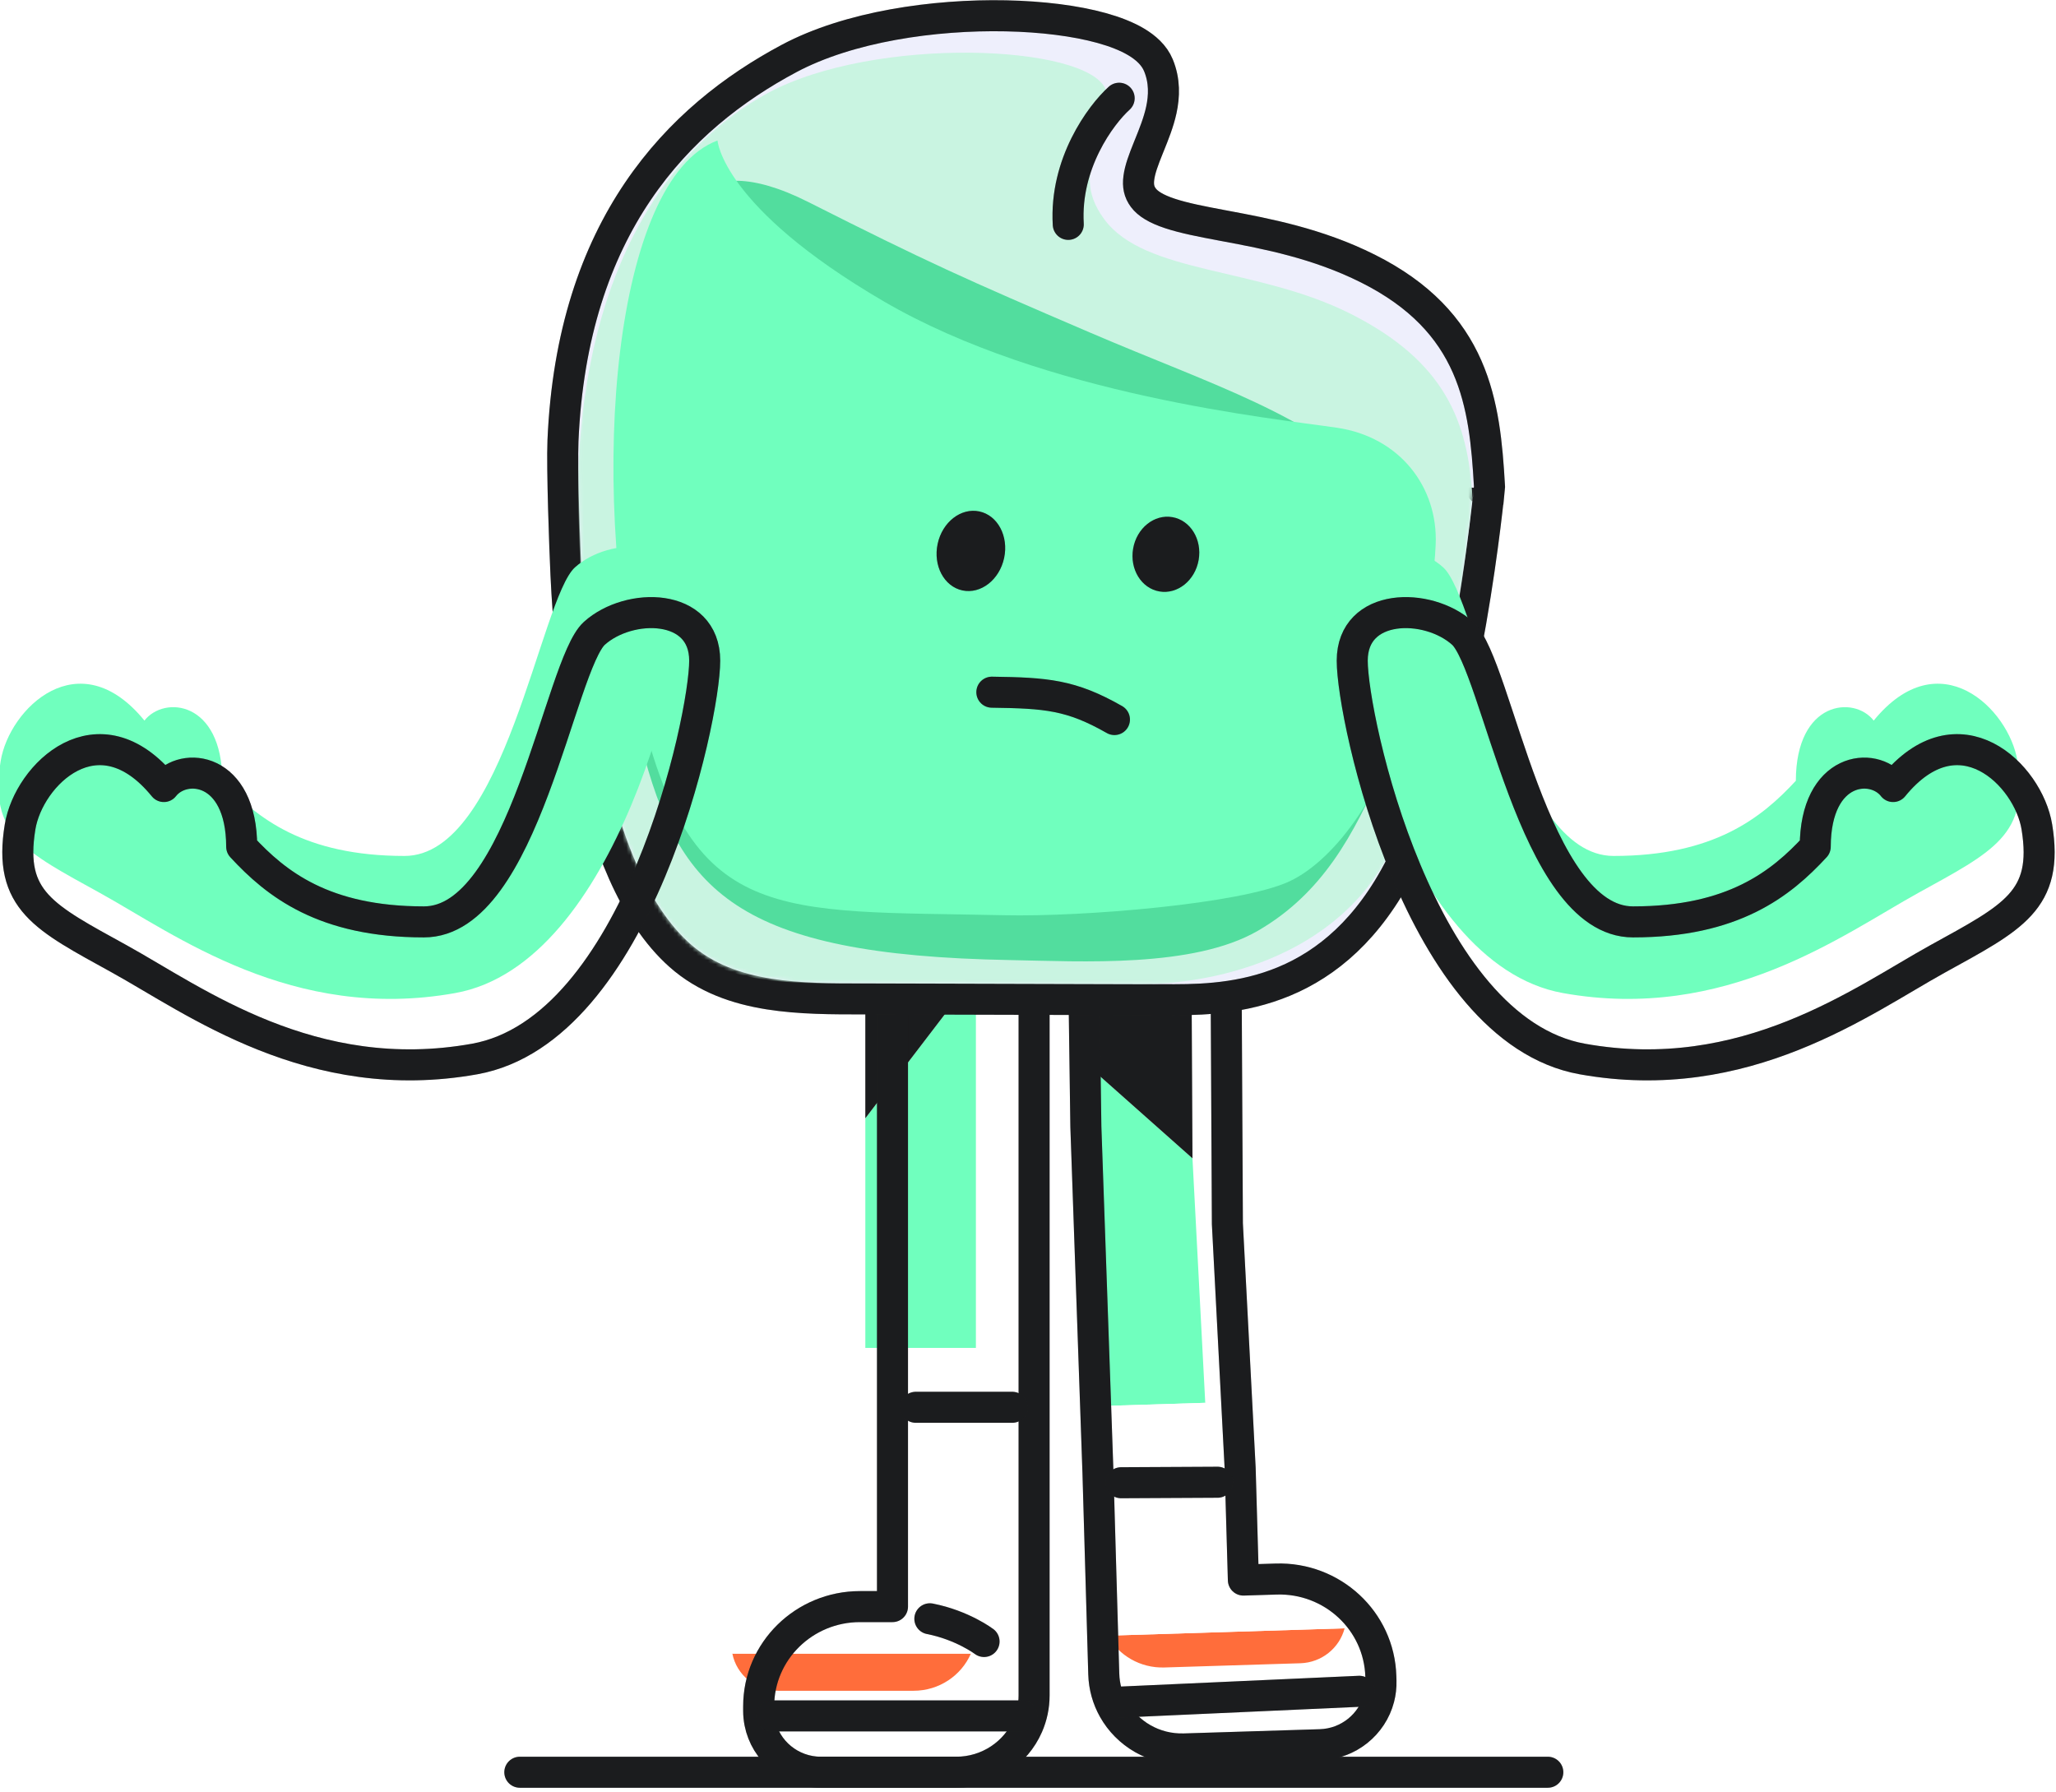 <svg width="530" height="462" viewBox="0 0 530 462" fill="none" xmlns="http://www.w3.org/2000/svg">
<g filter="url(#filter0_i_6539_1578)">
<path fill-rule="evenodd" clip-rule="evenodd" d="M312.399 315.596L315.692 378.624L287.033 379.514L283.914 290.312L312.399 315.596Z" fill="#70FFBE"/>
<path d="M286.361 250.995L308.956 250.293C310.63 250.241 312.026 251.536 312.074 253.187L312.399 315.596L283.914 290.312L283.415 254.077C283.368 252.427 284.686 251.047 286.361 250.995Z" fill="#222325"/>
<path d="M286.361 250.995L308.956 250.293C310.63 250.241 312.026 251.536 312.074 253.187L312.399 315.596L283.914 290.312L283.415 254.077C283.368 252.427 284.686 251.047 286.361 250.995Z" fill="black" fill-opacity="0.2"/>
<path d="M340.209 445.758L305.16 446.847C298.896 447.042 293.363 443.7 290.529 438.65L351.616 436.753C350.304 441.79 345.742 445.586 340.209 445.758Z" fill="#FF6D3B"/>
<path d="M319.67 411.343L329.093 411.05C341.372 410.669 351.609 420.17 351.958 432.272L351.992 433.429C352.025 434.577 351.893 435.692 351.616 436.753L290.529 438.65C289.323 436.501 288.606 434.041 288.531 431.413L288.396 426.744L287.98 412.327L287.033 379.514L315.692 378.624L316.552 408.449C316.6 410.099 317.996 411.395 319.67 411.343Z" fill="white"/>
</g>
<path d="M316.073 253.157L316.398 315.472L319.686 378.406C319.688 378.437 319.689 378.469 319.69 378.5L320.521 407.314L328.978 407.052C343.41 406.603 355.542 417.783 355.956 432.148L355.99 433.305C356.034 434.836 355.858 436.33 355.487 437.753C353.73 444.498 347.648 449.529 340.325 449.757L305.275 450.846C297.487 451.087 290.584 446.929 287.04 440.614C285.527 437.916 284.627 434.828 284.532 431.537L284.398 426.868L283.982 412.451L283.036 379.65L283.035 379.638L279.917 290.461C279.916 290.446 279.916 290.43 279.915 290.415C279.915 290.402 279.915 290.389 279.915 290.376L279.416 254.165C279.324 250.268 282.43 247.115 286.246 246.996L308.841 246.295C312.668 246.176 315.959 249.149 316.072 253.063C316.073 253.094 316.073 253.126 316.073 253.157Z" stroke="#222325" stroke-width="8" stroke-linejoin="round"/>
<path d="M316.073 253.157L316.398 315.472L319.686 378.406C319.688 378.437 319.689 378.469 319.69 378.5L320.521 407.314L328.978 407.052C343.41 406.603 355.542 417.783 355.956 432.148L355.99 433.305C356.034 434.836 355.858 436.33 355.487 437.753C353.73 444.498 347.648 449.529 340.325 449.757L305.275 450.846C297.487 451.087 290.584 446.929 287.04 440.614C285.527 437.916 284.627 434.828 284.532 431.537L284.398 426.868L283.982 412.451L283.036 379.65L283.035 379.638L279.917 290.461C279.916 290.446 279.916 290.43 279.915 290.415C279.915 290.402 279.915 290.389 279.915 290.376L279.416 254.165C279.324 250.268 282.43 247.115 286.246 246.996L308.841 246.295C312.668 246.176 315.959 249.149 316.072 253.063C316.073 253.094 316.073 253.126 316.073 253.157Z" stroke="black" stroke-opacity="0.2" stroke-width="8" stroke-linejoin="round"/>
<line x1="288.995" y1="382.225" x2="313.869" y2="382.096" stroke="#222325" stroke-width="8" stroke-linecap="round"/>
<line x1="288.995" y1="382.225" x2="313.869" y2="382.096" stroke="black" stroke-opacity="0.2" stroke-width="8" stroke-linecap="round"/>
<line x1="289.229" y1="438.752" x2="350.407" y2="435.987" stroke="#222325" stroke-width="8" stroke-linecap="round"/>
<line x1="289.229" y1="438.752" x2="350.407" y2="435.987" stroke="black" stroke-opacity="0.2" stroke-width="8" stroke-linecap="round"/>
<g filter="url(#filter1_i_6539_1578)">
<path fill-rule="evenodd" clip-rule="evenodd" d="M234.067 305.263V364.479H262.569V267.988L234.067 305.263Z" fill="#70FFBE"/>
<path d="M259.554 253.853H237.083C235.417 253.853 234.067 255.178 234.067 256.813V305.263L262.569 267.988V256.813C262.569 255.178 261.219 253.853 259.554 253.853Z" fill="#222325"/>
<path d="M259.554 253.853H237.083C235.417 253.853 234.067 255.178 234.067 256.813V305.263L262.569 267.988V256.813C262.569 255.178 261.219 253.853 259.554 253.853Z" fill="black" fill-opacity="0.2"/>
<path d="M211.63 452.853H246.488C253.121 452.853 258.816 448.91 261.274 443.282H199.791C200.869 448.735 205.76 452.853 211.63 452.853Z" fill="#FF6D3B"/>
<path d="M231.052 418.156H221.681C209.469 418.156 199.569 427.875 199.569 439.865V441.012C199.569 441.788 199.645 442.547 199.791 443.282H261.274C262.108 441.374 262.569 439.272 262.569 437.064V432.438V418.156V364.479H234.067V415.196C234.067 416.831 232.718 418.156 231.052 418.156Z" fill="white"/>
</g>
<path d="M259.554 249.853H237.083C233.278 249.853 230.067 252.9 230.067 256.813V305.263V364.479V414.156H221.681C207.329 414.156 195.569 425.597 195.569 439.865V441.012C195.569 442.05 195.671 443.069 195.867 444.058C197.319 451.399 203.864 456.853 211.63 456.853H246.488C254.735 456.853 261.855 451.946 264.94 444.883C265.989 442.481 266.569 439.835 266.569 437.064V432.438V418.156V364.479V267.988V256.813C266.569 252.9 263.359 249.853 259.554 249.853Z" stroke="#222325" stroke-width="8" stroke-linejoin="round"/>
<path d="M259.554 249.853H237.083C233.278 249.853 230.067 252.9 230.067 256.813V305.263V364.479V414.156H221.681C207.329 414.156 195.569 425.597 195.569 439.865V441.012C195.569 442.05 195.671 443.069 195.867 444.058C197.319 451.399 203.864 456.853 211.63 456.853H246.488C254.735 456.853 261.855 451.946 264.94 444.883C265.989 442.481 266.569 439.835 266.569 437.064V432.438V418.156V364.479V267.988V256.813C266.569 252.9 263.359 249.853 259.554 249.853Z" stroke="black" stroke-opacity="0.2" stroke-width="8" stroke-linejoin="round"/>
<line x1="134" y1="456.853" x2="399" y2="456.853" stroke="#222325" stroke-width="8" stroke-linecap="round"/>
<line x1="134" y1="456.853" x2="399" y2="456.853" stroke="black" stroke-opacity="0.2" stroke-width="8" stroke-linecap="round"/>
<path d="M239.699 417.296C248.099 418.938 253.673 423.151 253.673 423.151" stroke="#222325" stroke-width="8" stroke-linecap="round"/>
<path d="M239.699 417.296C248.099 418.938 253.673 423.151 253.673 423.151" stroke="black" stroke-opacity="0.2" stroke-width="8" stroke-linecap="round"/>
<line x1="236.069" y1="362.776" x2="260.944" y2="362.776" stroke="#222325" stroke-width="8" stroke-linecap="round"/>
<line x1="236.069" y1="362.776" x2="260.944" y2="362.776" stroke="black" stroke-opacity="0.2" stroke-width="8" stroke-linecap="round"/>
<line x1="198.959" y1="442.336" x2="263.456" y2="442.336" stroke="#222325" stroke-width="8" stroke-linecap="round"/>
<line x1="198.959" y1="442.336" x2="263.456" y2="442.336" stroke="black" stroke-opacity="0.2" stroke-width="8" stroke-linecap="round"/>
<path d="M383.938 125.748L383.967 125.446L383.949 125.144C383.353 114.789 382.448 104.182 378.188 94.502C373.842 84.626 366.158 76.02 352.641 69.244C339.613 62.714 326.427 60.239 315.902 58.263C315.65 58.216 315.4 58.169 315.152 58.123C309.731 57.104 305.224 56.23 301.61 55.034C297.972 53.83 295.867 52.491 294.731 50.963C293.616 49.464 293.312 47.885 293.573 45.858C293.858 43.644 294.778 41.184 296.01 38.13C296.105 37.895 296.201 37.655 296.3 37.413C297.399 34.7 298.67 31.564 299.364 28.377C300.141 24.806 300.281 20.844 298.621 16.822C297.525 14.167 295.278 12.224 292.878 10.798C290.419 9.336 287.367 8.16 283.989 7.222C277.22 5.344 268.562 4.269 259.279 4.081C240.804 3.707 218.875 6.834 203.402 15.079C189.215 22.64 175.192 33.416 164.43 49.33C153.655 65.262 146.3 86.121 145.126 113.601C144.827 120.622 145.579 141.344 145.895 148.09C146.447 159.913 147.934 179.114 152.109 197.902C156.234 216.468 163.175 235.576 175.261 246.298C181.876 252.167 189.914 254.922 198.213 256.244C206.149 257.507 214.652 257.502 222.709 257.497C223.013 257.496 223.317 257.496 223.619 257.496C223.622 257.496 223.625 257.496 223.627 257.496L302.705 257.716L302.718 257.716C311.277 257.713 322.235 257.151 333.099 252.072C344.081 246.938 354.577 237.381 362.598 220.117C370.502 203.105 375.817 179.396 379.155 160.211C380.833 150.565 382.027 141.962 382.802 135.77C383.19 132.672 383.473 130.175 383.66 128.448C383.753 127.585 383.822 126.914 383.868 126.457C383.88 126.341 383.89 126.238 383.899 126.15C383.908 126.065 383.915 125.993 383.92 125.935L383.934 125.798L383.937 125.763L383.938 125.753L383.938 125.75C383.938 125.749 383.938 125.748 379.956 125.377L383.938 125.748Z" fill="#EEEFFC"/>
<path d="M383.938 125.748L383.967 125.446L383.949 125.144C383.353 114.789 382.448 104.182 378.188 94.502C373.842 84.626 366.158 76.02 352.641 69.244C339.613 62.714 326.427 60.239 315.902 58.263C315.65 58.216 315.4 58.169 315.152 58.123C309.731 57.104 305.224 56.23 301.61 55.034C297.972 53.83 295.867 52.491 294.731 50.963C293.616 49.464 293.312 47.885 293.573 45.858C293.858 43.644 294.778 41.184 296.01 38.13C296.105 37.895 296.201 37.655 296.3 37.413C297.399 34.7 298.67 31.564 299.364 28.377C300.141 24.806 300.281 20.844 298.621 16.822C297.525 14.167 295.278 12.224 292.878 10.798C290.419 9.336 287.367 8.16 283.989 7.222C277.22 5.344 268.562 4.269 259.279 4.081C240.804 3.707 218.875 6.834 203.402 15.079C189.215 22.64 175.192 33.416 164.43 49.33C153.655 65.262 146.3 86.121 145.126 113.601C144.827 120.622 145.579 141.344 145.895 148.09C146.447 159.913 147.934 179.114 152.109 197.902C156.234 216.468 163.175 235.576 175.261 246.298C181.876 252.167 189.914 254.922 198.213 256.244C206.149 257.507 214.652 257.502 222.709 257.497C223.013 257.496 223.317 257.496 223.619 257.496C223.622 257.496 223.625 257.496 223.627 257.496L302.705 257.716L302.718 257.716C311.277 257.713 322.235 257.151 333.099 252.072C344.081 246.938 354.577 237.381 362.598 220.117C370.502 203.105 375.817 179.396 379.155 160.211C380.833 150.565 382.027 141.962 382.802 135.77C383.19 132.672 383.473 130.175 383.66 128.448C383.753 127.585 383.822 126.914 383.868 126.457C383.88 126.341 383.89 126.238 383.899 126.15C383.908 126.065 383.915 125.993 383.92 125.935L383.934 125.798L383.937 125.763L383.938 125.753L383.938 125.75C383.938 125.749 383.938 125.748 379.956 125.377L383.938 125.748Z" stroke="#222325" stroke-width="8"/>
<path d="M383.938 125.748L383.967 125.446L383.949 125.144C383.353 114.789 382.448 104.182 378.188 94.502C373.842 84.626 366.158 76.02 352.641 69.244C339.613 62.714 326.427 60.239 315.902 58.263C315.65 58.216 315.4 58.169 315.152 58.123C309.731 57.104 305.224 56.23 301.61 55.034C297.972 53.83 295.867 52.491 294.731 50.963C293.616 49.464 293.312 47.885 293.573 45.858C293.858 43.644 294.778 41.184 296.01 38.13C296.105 37.895 296.201 37.655 296.3 37.413C297.399 34.7 298.67 31.564 299.364 28.377C300.141 24.806 300.281 20.844 298.621 16.822C297.525 14.167 295.278 12.224 292.878 10.798C290.419 9.336 287.367 8.16 283.989 7.222C277.22 5.344 268.562 4.269 259.279 4.081C240.804 3.707 218.875 6.834 203.402 15.079C189.215 22.64 175.192 33.416 164.43 49.33C153.655 65.262 146.3 86.121 145.126 113.601C144.827 120.622 145.579 141.344 145.895 148.09C146.447 159.913 147.934 179.114 152.109 197.902C156.234 216.468 163.175 235.576 175.261 246.298C181.876 252.167 189.914 254.922 198.213 256.244C206.149 257.507 214.652 257.502 222.709 257.497C223.013 257.496 223.317 257.496 223.619 257.496C223.622 257.496 223.625 257.496 223.627 257.496L302.705 257.716L302.718 257.716C311.277 257.713 322.235 257.151 333.099 252.072C344.081 246.938 354.577 237.381 362.598 220.117C370.502 203.105 375.817 179.396 379.155 160.211C380.833 150.565 382.027 141.962 382.802 135.77C383.19 132.672 383.473 130.175 383.66 128.448C383.753 127.585 383.822 126.914 383.868 126.457C383.88 126.341 383.89 126.238 383.899 126.15C383.908 126.065 383.915 125.993 383.92 125.935L383.934 125.798L383.937 125.763L383.938 125.753L383.938 125.75C383.938 125.749 383.938 125.748 379.956 125.377L383.938 125.748Z" stroke="black" stroke-opacity="0.2" stroke-width="8"/>
<mask id="mask0_6539_1578" style="mask-type:alpha" maskUnits="userSpaceOnUse" x="149" y="8" width="231" height="246">
<path d="M379.956 125.377C378.761 104.625 376.377 85.618 350.846 72.821C325.315 60.023 298.989 63.396 291.52 53.351C284.051 43.306 299.935 30.491 294.923 18.351C289.912 6.211 234.539 3.017 205.281 18.609C177.765 33.273 151.413 60.117 149.123 113.768C148.832 120.572 149.572 141.098 149.89 147.9C150.985 171.347 155.782 223.668 177.917 243.305C189.61 253.679 206.795 253.503 223.629 253.496L302.719 253.716C319.553 253.709 343.636 251.438 358.971 218.434C374.306 185.43 379.956 125.377 379.956 125.377Z" fill="#EEEFFC"/>
</mask>
<g mask="url(#mask0_6539_1578)">
<path d="M379.578 128.284C378.45 108.512 372.357 93.136 348.259 80.943C324.16 68.75 295.122 70.728 284.648 56.508C274.173 42.288 289.719 34.566 284.989 23C280.259 11.434 225.534 9.133 197.918 23.988C171.946 37.959 151.279 69.27 149.116 120.386C148.842 126.869 149.541 146.424 149.841 152.905C150.874 175.243 155.402 225.091 176.294 243.8C187.332 253.684 203.553 253.516 219.442 253.51L294.095 253.72C309.985 253.713 345.296 248.386 359.77 216.942C374.244 185.498 379.578 128.284 379.578 128.284Z" fill="#C9F4E1"/>
<path d="M356.532 197.804C348.998 215.232 340.881 230.305 324.259 239.938C307.637 249.571 278.856 247.825 260.322 247.489C189.767 246.209 174.921 229.677 165.274 191.917C155.627 154.158 175.216 74.631 174.953 58.437C174.953 58.437 177.985 36.734 208.412 52.099C238.84 67.464 248.747 71.918 281.069 85.766C313.391 99.613 336.984 106.489 357.408 126.031C377.831 145.573 364.067 180.376 356.532 197.804Z" fill="#52DD9E"/>
<g filter="url(#filter2_i_6539_1578)">
<path d="M360.438 196.601C356.269 214.721 343.851 233.352 331.414 239.191C318.976 245.03 278.039 248.378 257.973 247.934C199.048 246.631 176.742 250.856 163.624 192.838C150.505 134.82 157.262 58.14 183.962 48.218C183.962 48.218 185.077 65.337 226.777 89.665C268.478 113.994 327.357 119.866 343.619 122.258C359.882 124.65 369.742 137.626 369.091 152.397C368.439 167.169 364.607 178.481 360.438 196.601Z" fill="#70FFBE"/>
</g>
<path d="M255.68 178.435C269.692 178.629 276.096 179.099 287.282 185.487" stroke="#222325" stroke-width="8" stroke-linecap="round"/>
<path d="M255.68 178.435C269.692 178.629 276.096 179.099 287.282 185.487" stroke="black" stroke-opacity="0.2" stroke-width="8" stroke-linecap="round"/>
<ellipse cx="8.762" cy="10.41" rx="8.762" ry="10.41" transform="matrix(0.978 0.209 -0.21 0.978 243.894 130.008)" fill="#222325"/>
<ellipse cx="8.762" cy="10.41" rx="8.762" ry="10.41" transform="matrix(0.978 0.209 -0.21 0.978 243.894 130.008)" fill="black" fill-opacity="0.2"/>
<ellipse cx="8.576" cy="9.725" rx="8.576" ry="9.725" transform="matrix(0.985 0.17 -0.171 0.985 293.761 131.85)" fill="#222325"/>
<ellipse cx="8.576" cy="9.725" rx="8.576" ry="9.725" transform="matrix(0.985 0.17 -0.171 0.985 293.761 131.85)" fill="black" fill-opacity="0.2"/>
<path d="M288.5 25.323C283.74 29.628 274.452 42.159 275.38 57.84" stroke="#222325" stroke-width="8" stroke-linecap="round" stroke-linejoin="round"/>
<path d="M288.5 25.323C283.74 29.628 274.452 42.159 275.38 57.84" stroke="black" stroke-opacity="0.2" stroke-width="8" stroke-linecap="round" stroke-linejoin="round"/>
</g>
<g filter="url(#filter3_i_6539_1578)">
<path d="M5.179 213.147C2.057 232.182 11.409 236.496 30.787 247.202C50.165 257.908 80.333 280.536 122.352 272.994C164.371 265.451 181.66 185.336 181.66 170.317C181.66 155.298 162.17 155.196 153.221 163.254C144.271 171.311 135.11 237.649 109.287 237.649C83.464 237.649 71.167 227.863 62.306 218.267C62.254 197.654 47.308 196.23 42.235 202.754C25.339 182.035 7.387 199.687 5.179 213.147Z" fill="#70FFBE"/>
</g>
<path d="M5.179 213.147C2.057 232.182 11.409 236.496 30.787 247.202C50.165 257.908 80.333 280.536 122.352 272.994C164.371 265.451 181.66 185.336 181.66 170.317C181.66 155.298 162.17 155.196 153.221 163.254C144.271 171.311 135.11 237.649 109.287 237.649C83.464 237.649 71.167 227.863 62.306 218.267C62.254 197.654 47.308 196.23 42.235 202.754C25.339 182.035 7.387 199.687 5.179 213.147Z" stroke="#222325" stroke-width="8" stroke-linecap="round" stroke-linejoin="round"/>
<path d="M5.179 213.147C2.057 232.182 11.409 236.496 30.787 247.202C50.165 257.908 80.333 280.536 122.352 272.994C164.371 265.451 181.66 185.336 181.66 170.317C181.66 155.298 162.17 155.196 153.221 163.254C144.271 171.311 135.11 237.649 109.287 237.649C83.464 237.649 71.167 227.863 62.306 218.267C62.254 197.654 47.308 196.23 42.235 202.754C25.339 182.035 7.387 199.687 5.179 213.147Z" stroke="black" stroke-opacity="0.2" stroke-width="8" stroke-linecap="round" stroke-linejoin="round"/>
<g filter="url(#filter4_i_6539_1578)">
<path d="M525.064 213.147C528.186 232.182 518.833 236.496 499.456 247.202C480.078 257.908 449.91 280.536 407.891 272.994C365.872 265.451 348.582 185.336 348.582 170.317C348.583 155.298 368.073 155.196 377.022 163.254C385.972 171.311 395.133 237.649 420.956 237.649C446.778 237.649 459.076 227.863 467.937 218.267C467.989 197.654 482.934 196.23 488.008 202.754C504.904 182.035 522.856 199.687 525.064 213.147Z" fill="#70FFBE"/>
</g>
<path d="M525.064 213.147C528.186 232.182 518.833 236.496 499.456 247.202C480.078 257.908 449.91 280.536 407.891 272.994C365.872 265.451 348.582 185.336 348.582 170.317C348.583 155.298 368.073 155.196 377.022 163.254C385.972 171.311 395.133 237.649 420.956 237.649C446.778 237.649 459.076 227.863 467.937 218.267C467.989 197.654 482.934 196.23 488.008 202.754C504.904 182.035 522.856 199.687 525.064 213.147Z" stroke="#222325" stroke-width="8" stroke-linecap="round" stroke-linejoin="round"/>
<path d="M525.064 213.147C528.186 232.182 518.833 236.496 499.456 247.202C480.078 257.908 449.91 280.536 407.891 272.994C365.872 265.451 348.582 185.336 348.582 170.317C348.583 155.298 368.073 155.196 377.022 163.254C385.972 171.311 395.133 237.649 420.956 237.649C446.778 237.649 459.076 227.863 467.937 218.267C467.989 197.654 482.934 196.23 488.008 202.754C504.904 182.035 522.856 199.687 525.064 213.147Z" stroke="black" stroke-opacity="0.2" stroke-width="8" stroke-linecap="round" stroke-linejoin="round"/>
<defs>
<filter id="filter0_i_6539_1578" x="272.415" y="239.291" width="87.582" height="215.565" filterUnits="userSpaceOnUse" color-interpolation-filters="sRGB">
<feFlood flood-opacity="0" result="BackgroundImageFix"/>
<feBlend mode="normal" in="SourceGraphic" in2="BackgroundImageFix" result="shape"/>
<feColorMatrix in="SourceAlpha" type="matrix" values="0 0 0 0 0 0 0 0 0 0 0 0 0 0 0 0 0 0 127 0" result="hardAlpha"/>
<feOffset dx="-5" dy="-17"/>
<feGaussianBlur stdDeviation="1.5"/>
<feComposite in2="hardAlpha" operator="arithmetic" k2="-1" k3="1"/>
<feColorMatrix type="matrix" values="0 0 0 0 0.142 0 0 0 0 0.17 0 0 0 0 0.425 0 0 0 0.34 0"/>
<feBlend mode="darken" in2="shape" result="effect1_innerShadow_6539_1578"/>
</filter>
<filter id="filter1_i_6539_1578" x="188.569" y="242.853" width="82" height="218" filterUnits="userSpaceOnUse" color-interpolation-filters="sRGB">
<feFlood flood-opacity="0" result="BackgroundImageFix"/>
<feBlend mode="normal" in="SourceGraphic" in2="BackgroundImageFix" result="shape"/>
<feColorMatrix in="SourceAlpha" type="matrix" values="0 0 0 0 0 0 0 0 0 0 0 0 0 0 0 0 0 0 127 0" result="hardAlpha"/>
<feOffset dx="-11" dy="-17"/>
<feGaussianBlur stdDeviation="1.5"/>
<feComposite in2="hardAlpha" operator="arithmetic" k2="-1" k3="1"/>
<feColorMatrix type="matrix" values="0 0 0 0 0.142 0 0 0 0 0.17 0 0 0 0 0.425 0 0 0 0.34 0"/>
<feBlend mode="darken" in2="shape" result="effect1_innerShadow_6539_1578"/>
</filter>
<filter id="filter2_i_6539_1578" x="157.132" y="46.218" width="212.989" height="201.755" filterUnits="userSpaceOnUse" color-interpolation-filters="sRGB">
<feFlood flood-opacity="0" result="BackgroundImageFix"/>
<feBlend mode="normal" in="SourceGraphic" in2="BackgroundImageFix" result="shape"/>
<feColorMatrix in="SourceAlpha" type="matrix" values="0 0 0 0 0 0 0 0 0 0 0 0 0 0 0 0 0 0 127 0" result="hardAlpha"/>
<feOffset dx="1" dy="-12"/>
<feGaussianBlur stdDeviation="1"/>
<feComposite in2="hardAlpha" operator="arithmetic" k2="-1" k3="1"/>
<feColorMatrix type="matrix" values="0 0 0 0 0.322 0 0 0 0 0.376 0 0 0 0 0.867 0 0 0 0.6 0"/>
<feBlend mode="normal" in2="shape" result="effect1_innerShadow_6539_1578"/>
</filter>
<filter id="filter3_i_6539_1578" x="-2.412" y="150.92" width="188.072" height="127.578" filterUnits="userSpaceOnUse" color-interpolation-filters="sRGB">
<feFlood flood-opacity="0" result="BackgroundImageFix"/>
<feBlend mode="normal" in="SourceGraphic" in2="BackgroundImageFix" result="shape"/>
<feColorMatrix in="SourceAlpha" type="matrix" values="0 0 0 0 0 0 0 0 0 0 0 0 0 0 0 0 0 0 127 0" result="hardAlpha"/>
<feOffset dx="-5" dy="-17"/>
<feGaussianBlur stdDeviation="1.5"/>
<feComposite in2="hardAlpha" operator="arithmetic" k2="-1" k3="1"/>
<feColorMatrix type="matrix" values="0 0 0 0 0.322 0 0 0 0 0.376 0 0 0 0 0.867 0 0 0 0.6 0"/>
<feBlend mode="normal" in2="shape" result="effect1_innerShadow_6539_1578"/>
</filter>
<filter id="filter4_i_6539_1578" x="341.583" y="150.92" width="188.072" height="127.578" filterUnits="userSpaceOnUse" color-interpolation-filters="sRGB">
<feFlood flood-opacity="0" result="BackgroundImageFix"/>
<feBlend mode="normal" in="SourceGraphic" in2="BackgroundImageFix" result="shape"/>
<feColorMatrix in="SourceAlpha" type="matrix" values="0 0 0 0 0 0 0 0 0 0 0 0 0 0 0 0 0 0 127 0" result="hardAlpha"/>
<feOffset dx="-5" dy="-17"/>
<feGaussianBlur stdDeviation="1.5"/>
<feComposite in2="hardAlpha" operator="arithmetic" k2="-1" k3="1"/>
<feColorMatrix type="matrix" values="0 0 0 0 0.322 0 0 0 0 0.376 0 0 0 0 0.867 0 0 0 0.6 0"/>
<feBlend mode="normal" in2="shape" result="effect1_innerShadow_6539_1578"/>
</filter>
</defs>
</svg>
